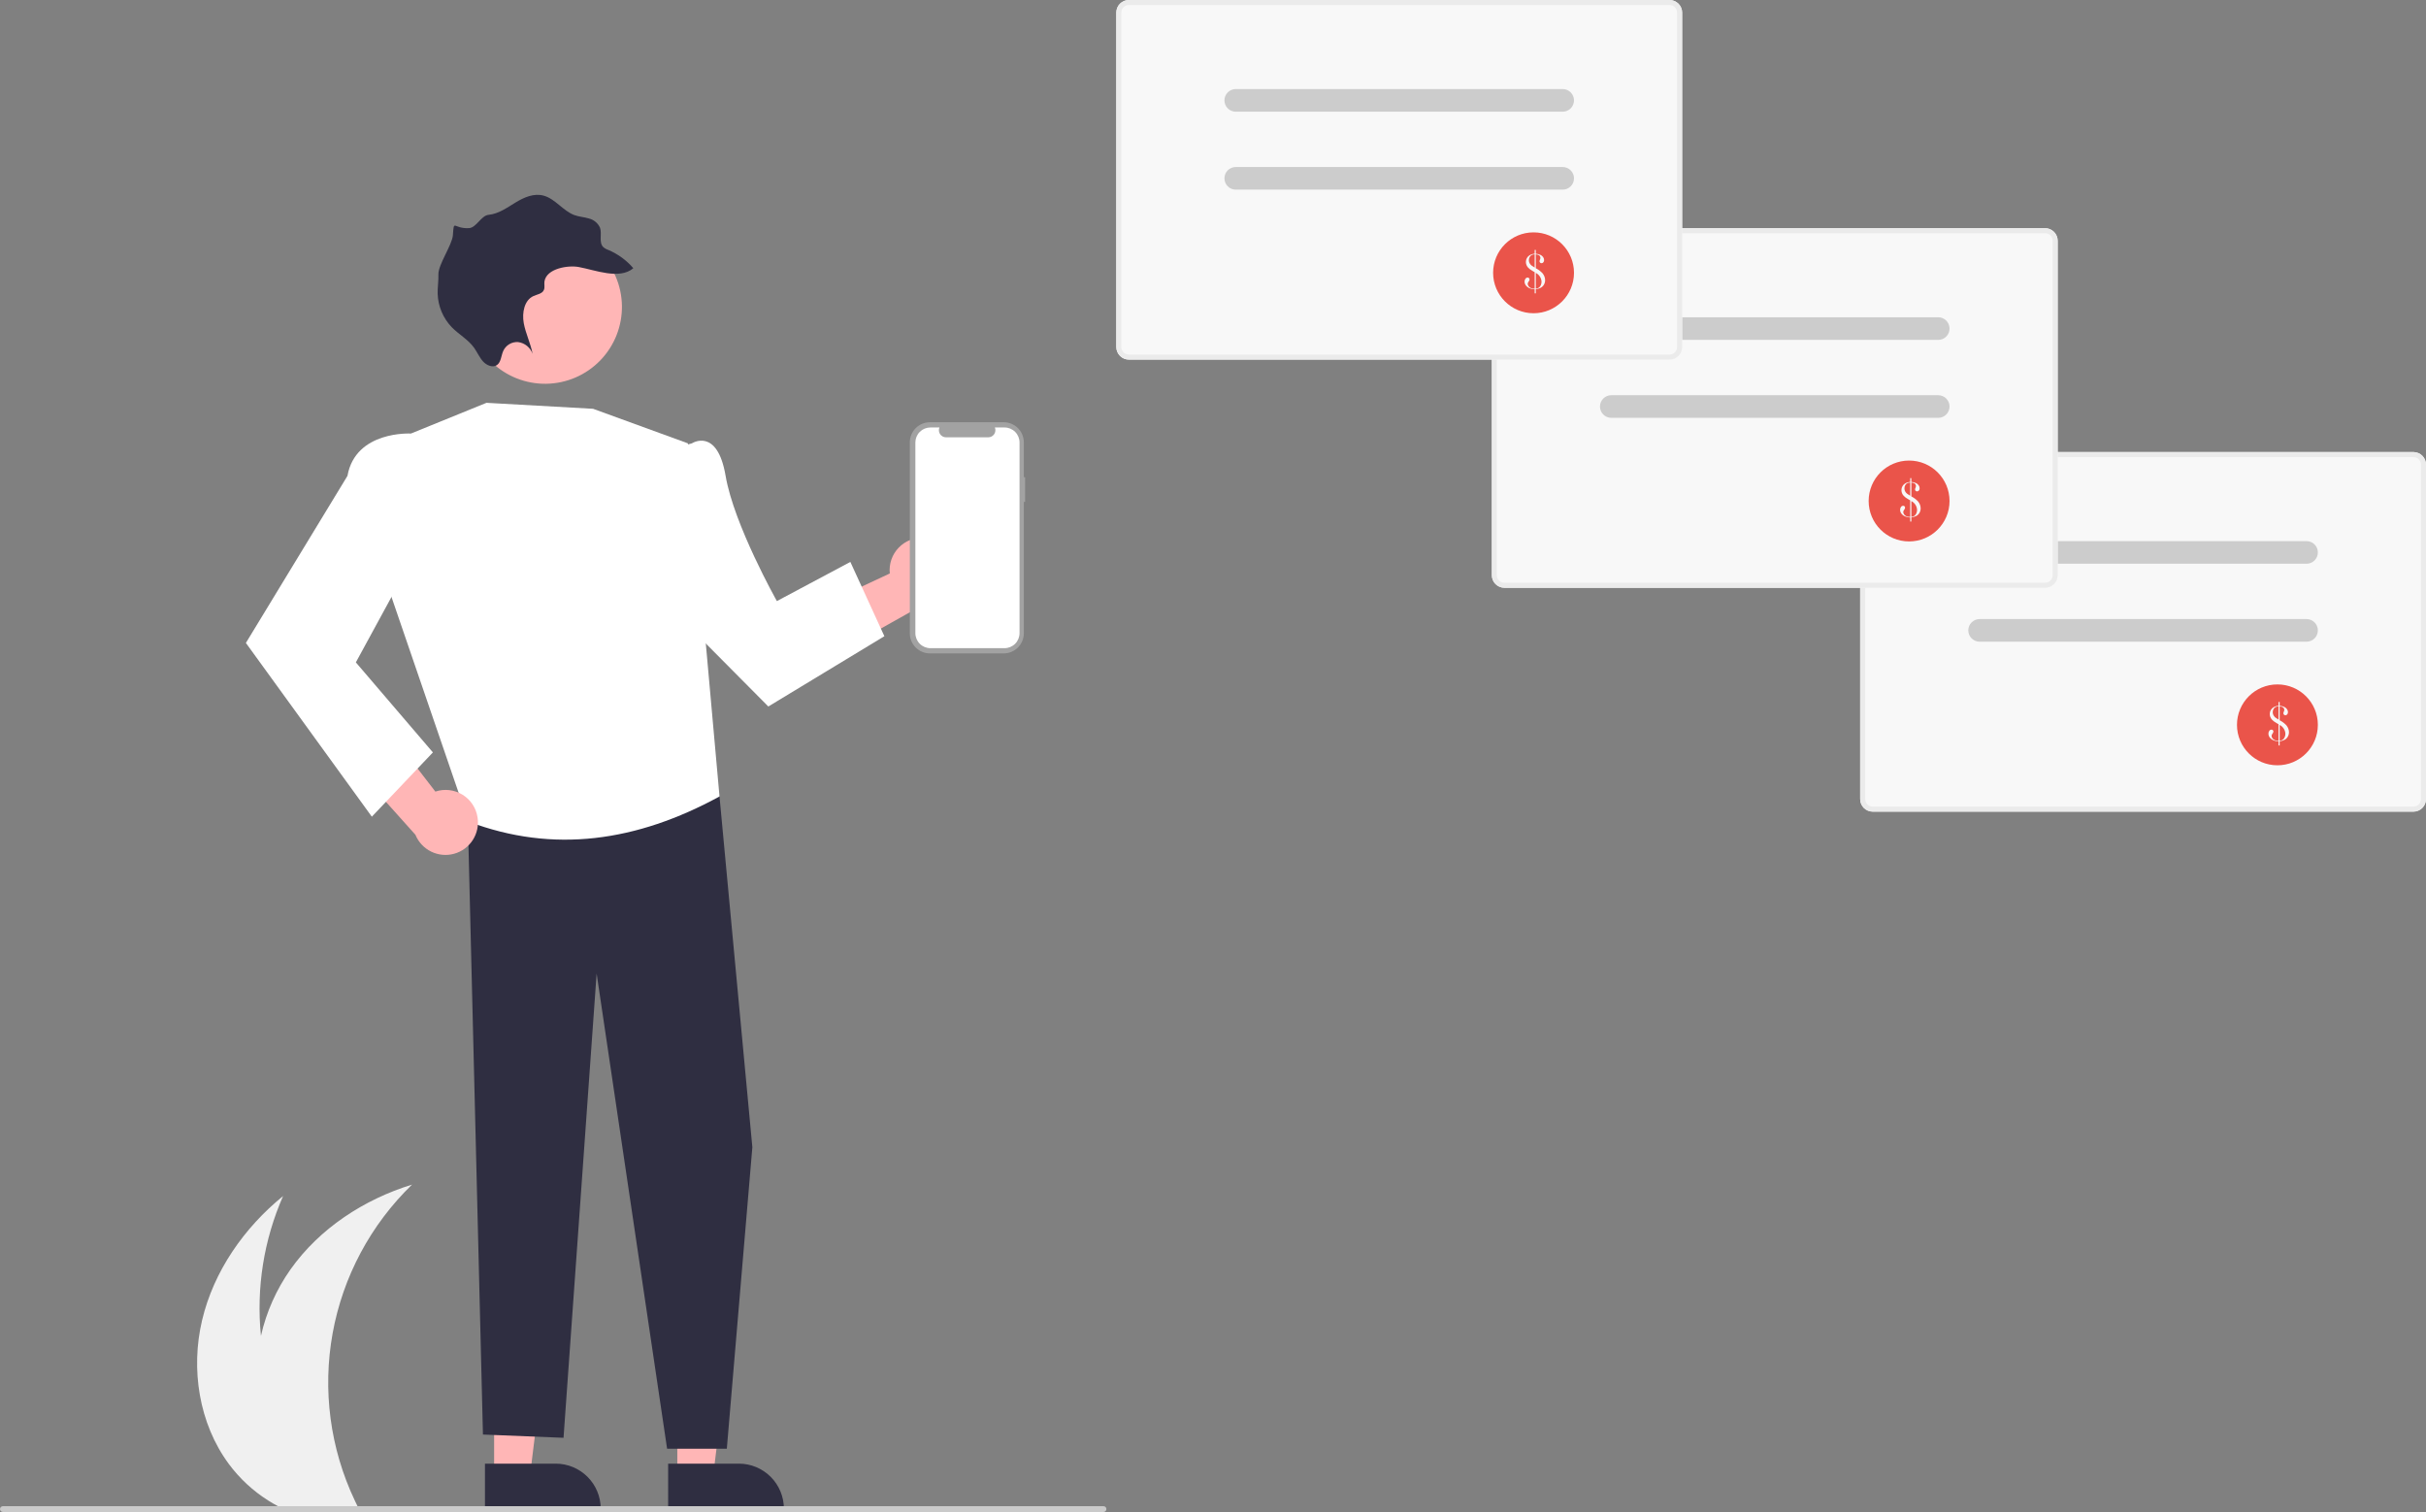 <svg width="621" height="387" viewBox="0 0 621 387" fill="none" xmlns="http://www.w3.org/2000/svg">
<rect x="0" y="0" width="621" height="387" fill="#808080" stroke="none"/>
<g clip-path="url(#clip0)">
<path d="M58.566 374.705C61.313 378.408 64.72 381.573 68.615 384.043C69.443 384.568 70.293 385.063 71.159 385.521H91.516C91.272 385.033 91.035 384.538 90.806 384.043C84.494 370.726 82.515 355.766 85.146 341.266C87.778 326.766 94.888 313.455 105.477 303.204C93.172 307.004 81.799 314.412 74.36 324.918C70.746 330.034 68.175 335.813 66.796 341.923C65.566 329.703 67.52 317.373 72.467 306.132C62.477 314.257 54.698 325.384 51.733 337.908C48.768 350.44 50.919 364.347 58.566 374.705Z" fill="#F0F0F0"/>
<path d="M617.781 207.745H479.377C478.524 207.744 477.705 207.404 477.102 206.801C476.499 206.198 476.159 205.38 476.158 204.526V118.924C476.159 118.071 476.499 117.253 477.102 116.649C477.705 116.046 478.524 115.707 479.377 115.706H617.781C618.635 115.707 619.453 116.046 620.056 116.649C620.66 117.253 620.999 118.071 621 118.924V204.526C620.999 205.38 620.66 206.198 620.056 206.801C619.453 207.404 618.635 207.744 617.781 207.745Z" fill="#F8F8F8"/>
<path d="M617.781 207.745H479.377C478.524 207.744 477.705 207.404 477.102 206.801C476.499 206.198 476.159 205.38 476.158 204.526V118.924C476.159 118.071 476.499 117.253 477.102 116.649C477.705 116.046 478.524 115.707 479.377 115.706H617.781C618.635 115.707 619.453 116.046 620.056 116.649C620.66 117.253 620.999 118.071 621 118.924V204.526C620.999 205.38 620.66 206.198 620.056 206.801C619.453 207.404 618.635 207.744 617.781 207.745ZM479.377 116.993C478.865 116.994 478.374 117.197 478.012 117.559C477.65 117.921 477.446 118.412 477.446 118.924V204.526C477.446 205.038 477.65 205.529 478.012 205.891C478.374 206.253 478.865 206.457 479.377 206.457H617.781C618.293 206.457 618.784 206.253 619.146 205.891C619.508 205.529 619.712 205.038 619.713 204.526V118.924C619.712 118.412 619.508 117.921 619.146 117.559C618.784 117.197 618.293 116.994 617.781 116.993H479.377Z" fill="#EBEBEB"/>
<path d="M590.422 144.295H506.736C505.967 144.295 505.231 143.989 504.687 143.446C504.144 142.903 503.839 142.166 503.839 141.398C503.839 140.63 504.144 139.893 504.687 139.35C505.231 138.807 505.967 138.502 506.736 138.502H590.422C591.19 138.502 591.927 138.807 592.471 139.35C593.014 139.893 593.319 140.63 593.319 141.398C593.319 142.166 593.014 142.903 592.471 143.446C591.927 143.989 591.19 144.295 590.422 144.295Z" fill="#CCCCCC"/>
<path d="M590.422 164.247H506.736C505.967 164.247 505.231 163.942 504.687 163.399C504.144 162.856 503.839 162.119 503.839 161.351C503.839 160.583 504.144 159.846 504.687 159.303C505.231 158.76 505.967 158.454 506.736 158.454H590.422C591.19 158.454 591.927 158.76 592.471 159.303C593.014 159.846 593.319 160.583 593.319 161.351C593.319 162.119 593.014 162.856 592.471 163.399C591.927 163.942 591.19 164.247 590.422 164.247Z" fill="#CCCCCC"/>
<path d="M582.967 195.882C588.684 195.882 593.319 191.248 593.319 185.531C593.319 179.815 588.684 175.181 582.967 175.181C577.249 175.181 572.614 179.815 572.614 185.531C572.614 191.248 577.249 195.882 582.967 195.882Z" fill="#EA544A"/>
<path d="M583.251 180.655V179.669H583.543V180.655C583.956 180.673 584.362 180.773 584.737 180.947C585.009 181.075 585.244 181.271 585.418 181.515C585.58 181.741 585.666 182.012 585.665 182.29C585.671 182.493 585.603 182.692 585.474 182.848C585.418 182.92 585.346 182.977 585.265 183.016C585.183 183.056 585.094 183.076 585.003 183.075C584.936 183.077 584.868 183.064 584.806 183.038C584.743 183.013 584.687 182.975 584.64 182.926C584.591 182.878 584.552 182.82 584.527 182.757C584.501 182.693 584.489 182.625 584.49 182.556C584.491 182.46 584.511 182.365 584.549 182.277L584.666 182.031C584.707 181.928 584.727 181.817 584.724 181.706C584.727 181.535 584.673 181.367 584.568 181.23C584.455 181.086 584.301 180.979 584.127 180.921C583.938 180.859 583.742 180.82 583.543 180.805V184.353L583.608 184.392C584.218 184.715 584.772 185.133 585.25 185.631C585.461 185.882 585.629 186.166 585.746 186.472C585.863 186.768 585.923 187.084 585.925 187.403C585.93 187.815 585.822 188.221 585.613 188.577C585.409 188.924 585.109 189.206 584.75 189.388C584.371 189.574 583.963 189.692 583.543 189.738V190.796H583.251V189.758C582.828 189.754 582.409 189.668 582.018 189.505C581.629 189.36 581.285 189.113 581.022 188.791C580.791 188.502 580.666 188.142 580.669 187.772C580.66 187.513 580.74 187.258 580.896 187.049C580.957 186.959 581.039 186.885 581.135 186.834C581.231 186.782 581.338 186.755 581.447 186.754C581.513 186.752 581.578 186.763 581.638 186.787C581.699 186.811 581.754 186.847 581.801 186.893C581.847 186.939 581.883 186.994 581.907 187.055C581.931 187.116 581.943 187.181 581.94 187.246C581.918 187.446 581.834 187.633 581.7 187.783C581.63 187.876 581.571 187.976 581.522 188.081C581.489 188.163 581.472 188.251 581.473 188.34C581.474 188.576 581.556 188.806 581.704 188.99C581.865 189.197 582.079 189.357 582.323 189.453C582.602 189.562 582.9 189.615 583.199 189.609H583.251V185.372L582.881 185.158C582.531 184.955 582.264 184.786 582.08 184.652C581.9 184.522 581.734 184.374 581.583 184.211C581.211 183.814 581.004 183.289 581.006 182.744C581.004 182.405 581.089 182.072 581.253 181.775C581.413 181.478 581.648 181.229 581.934 181.051C582.333 180.811 582.786 180.675 583.251 180.655ZM583.251 180.798C583 180.806 582.752 180.861 582.521 180.96C582.29 181.074 582.101 181.258 581.978 181.485C581.839 181.731 581.768 182.011 581.772 182.294C581.769 182.639 581.875 182.977 582.075 183.259C582.181 183.412 582.308 183.549 582.453 183.667C582.687 183.842 582.932 184.002 583.187 184.146L583.251 184.185V180.798ZM583.543 189.596C583.71 189.582 583.875 189.547 584.034 189.492C584.163 189.442 584.283 189.372 584.389 189.284C584.59 189.114 584.745 188.896 584.842 188.652C584.954 188.381 585.012 188.091 585.01 187.798C584.984 187.328 584.835 186.874 584.577 186.479C584.32 186.085 583.963 185.766 583.543 185.554V189.596Z" fill="#F8F8F8"/>
<path d="M523.499 150.446H385.095C384.241 150.445 383.423 150.106 382.82 149.503C382.216 148.899 381.877 148.081 381.876 147.228V61.626C381.877 60.772 382.216 59.954 382.82 59.351C383.423 58.748 384.241 58.408 385.095 58.407H523.499C524.353 58.408 525.171 58.748 525.774 59.351C526.378 59.954 526.717 60.772 526.718 61.626V147.228C526.717 148.081 526.378 148.899 525.774 149.503C525.171 150.106 524.353 150.445 523.499 150.446Z" fill="#F8F8F8"/>
<path d="M523.499 150.446H385.095C384.241 150.445 383.423 150.106 382.82 149.503C382.216 148.899 381.877 148.081 381.876 147.228V61.626C381.877 60.772 382.216 59.954 382.82 59.351C383.423 58.748 384.241 58.408 385.095 58.407H523.499C524.353 58.408 525.171 58.748 525.774 59.351C526.378 59.954 526.717 60.772 526.718 61.626V147.228C526.717 148.081 526.378 148.899 525.774 149.503C525.171 150.106 524.353 150.445 523.499 150.446ZM385.095 59.695C384.583 59.695 384.092 59.899 383.73 60.261C383.368 60.623 383.164 61.114 383.163 61.626V147.228C383.164 147.74 383.368 148.231 383.73 148.593C384.092 148.955 384.583 149.158 385.095 149.159H523.499C524.011 149.158 524.502 148.955 524.864 148.593C525.226 148.231 525.43 147.74 525.43 147.228V61.626C525.43 61.114 525.226 60.623 524.864 60.261C524.502 59.899 524.011 59.695 523.499 59.695H385.095Z" fill="#EBEBEB"/>
<path d="M496.141 86.996H412.454C411.686 86.996 410.949 86.691 410.406 86.148C409.863 85.605 409.558 84.868 409.558 84.1C409.558 83.332 409.863 82.595 410.406 82.052C410.949 81.509 411.686 81.204 412.454 81.204H496.141C496.909 81.204 497.646 81.509 498.189 82.052C498.733 82.595 499.038 83.332 499.038 84.1C499.038 84.868 498.733 85.605 498.189 86.148C497.646 86.691 496.909 86.996 496.141 86.996Z" fill="#CCCCCC"/>
<path d="M496.141 106.949H412.454C411.686 106.949 410.949 106.644 410.406 106.1C409.863 105.557 409.558 104.821 409.558 104.052C409.558 103.284 409.863 102.548 410.406 102.004C410.949 101.461 411.686 101.156 412.454 101.156H496.141C496.909 101.156 497.646 101.461 498.189 102.004C498.733 102.548 499.038 103.284 499.038 104.052C499.038 104.821 498.733 105.557 498.189 106.1C497.646 106.644 496.909 106.949 496.141 106.949Z" fill="#CCCCCC"/>
<path d="M488.685 138.584C494.402 138.584 499.037 133.95 499.037 128.233C499.037 122.517 494.402 117.882 488.685 117.882C482.967 117.882 478.332 122.517 478.332 128.233C478.332 133.95 482.967 138.584 488.685 138.584Z" fill="#EA544A"/>
<path d="M488.969 123.357V122.371H489.261V123.357C489.674 123.375 490.08 123.474 490.455 123.649C490.727 123.777 490.961 123.972 491.136 124.217C491.298 124.443 491.384 124.714 491.383 124.992C491.389 125.195 491.321 125.393 491.191 125.55C491.136 125.621 491.064 125.679 490.982 125.718C490.901 125.758 490.811 125.778 490.721 125.777C490.653 125.778 490.586 125.766 490.524 125.74C490.461 125.714 490.405 125.676 490.358 125.628C490.309 125.58 490.27 125.522 490.245 125.458C490.219 125.395 490.207 125.327 490.208 125.258C490.208 125.162 490.228 125.067 490.267 124.979L490.384 124.733C490.425 124.629 490.445 124.519 490.442 124.408C490.445 124.236 490.39 124.068 490.286 123.931C490.172 123.788 490.019 123.681 489.845 123.623C489.656 123.561 489.46 123.522 489.261 123.506V127.055L489.326 127.094C489.936 127.417 490.49 127.835 490.968 128.333C491.179 128.583 491.347 128.867 491.464 129.173C491.58 129.47 491.641 129.786 491.642 130.104C491.648 130.517 491.54 130.923 491.331 131.279C491.127 131.626 490.827 131.907 490.468 132.09C490.089 132.275 489.681 132.394 489.261 132.44V133.497H488.969V132.459C488.545 132.456 488.127 132.37 487.736 132.206C487.346 132.061 487.002 131.815 486.74 131.493C486.509 131.204 486.384 130.844 486.386 130.474C486.378 130.214 486.458 129.959 486.613 129.751C486.675 129.661 486.757 129.587 486.853 129.535C486.949 129.484 487.056 129.457 487.165 129.456C487.23 129.453 487.295 129.464 487.356 129.488C487.417 129.512 487.472 129.548 487.518 129.595C487.565 129.641 487.601 129.696 487.625 129.757C487.649 129.817 487.66 129.882 487.658 129.948C487.636 130.147 487.552 130.335 487.418 130.485C487.348 130.577 487.288 130.677 487.24 130.783C487.206 130.865 487.19 130.953 487.191 131.042C487.192 131.278 487.273 131.507 487.421 131.692C487.583 131.899 487.797 132.058 488.041 132.155C488.32 132.263 488.618 132.316 488.917 132.31H488.969V128.074L488.599 127.86C488.249 127.656 487.981 127.488 487.798 127.353C487.618 127.223 487.452 127.075 487.301 126.912C486.928 126.515 486.722 125.991 486.724 125.446C486.722 125.107 486.807 124.773 486.97 124.476C487.131 124.18 487.365 123.931 487.652 123.753C488.05 123.512 488.504 123.376 488.969 123.357ZM488.969 123.5C488.718 123.508 488.47 123.563 488.239 123.662C488.008 123.776 487.818 123.959 487.696 124.186C487.557 124.433 487.486 124.712 487.489 124.996C487.487 125.341 487.593 125.679 487.793 125.96C487.899 126.114 488.026 126.251 488.171 126.368C488.405 126.543 488.65 126.703 488.904 126.848L488.969 126.886V123.5ZM489.261 132.297C489.428 132.283 489.593 132.248 489.752 132.193C489.881 132.144 490.001 132.074 490.107 131.986C490.307 131.815 490.463 131.598 490.559 131.353C490.672 131.083 490.729 130.793 490.727 130.5C490.702 130.03 490.553 129.575 490.295 129.181C490.038 128.787 489.681 128.468 489.261 128.255V132.297Z" fill="#F8F8F8"/>
<path d="M236.588 137.673C235.383 137.586 234.172 137.764 233.043 138.195C231.914 138.626 230.892 139.3 230.051 140.168C229.211 141.037 228.57 142.079 228.176 143.221C227.781 144.364 227.642 145.579 227.768 146.781L201.16 159.253L214.184 167.226L237.454 154.16C239.46 153.815 241.269 152.745 242.54 151.155C243.81 149.565 244.452 147.564 244.346 145.532C244.239 143.5 243.39 141.577 241.961 140.129C240.531 138.68 238.619 137.807 236.588 137.673Z" fill="#FFB6B6"/>
<path d="M126.485 377.63L135.674 377.629L140.046 342.191L126.483 342.192L126.485 377.63Z" fill="#FFB6B6"/>
<path d="M124.141 374.63L142.237 374.629H142.238C145.297 374.629 148.23 375.844 150.393 378.007C152.556 380.169 153.771 383.102 153.771 386.16V386.534L124.141 386.535L124.141 374.63Z" fill="#2F2E41"/>
<path d="M173.375 377.63L182.564 377.629L186.936 342.191L173.373 342.192L173.375 377.63Z" fill="#FFB6B6"/>
<path d="M171.03 374.63L189.127 374.629H189.128C192.186 374.629 195.12 375.844 197.282 378.007C199.445 380.169 200.66 383.102 200.66 386.16V386.534L171.031 386.535L171.03 374.63Z" fill="#2F2E41"/>
<path d="M179.513 193.823L184.176 203.862L192.585 293.646L186.049 370.816H170.762L152.723 249.178L144.251 368.014L123.624 367.181L119.664 206.066L179.513 193.823Z" fill="#2F2E41"/>
<path d="M105.188 110.97L124.525 103.104L151.817 104.635L176.081 113.475L184.177 203.863C163.068 215.387 141.685 218.533 119.93 210.292L99.74 151.421L105.188 110.97Z" fill="white"/>
<path d="M168.532 115.865L177.113 113.475C177.113 113.475 183.603 109.256 185.739 121.798C187.874 134.341 198.862 153.85 198.862 153.85L217.672 143.827L226.38 162.842L196.675 180.833L165.394 149.319L168.532 115.865Z" fill="white"/>
<path d="M121.464 86.358C120.422 83.994 119.856 81.448 119.798 78.865C119.74 76.282 120.192 73.713 121.127 71.305C122.062 68.896 123.462 66.696 125.248 64.828C127.034 62.961 129.17 61.464 131.534 60.422C133.899 59.38 136.446 58.814 139.029 58.756C141.612 58.698 144.182 59.15 146.59 60.085C148.999 61.02 151.2 62.42 153.068 64.205C154.935 65.991 156.433 68.127 157.475 70.491L157.587 70.751C159.658 75.541 159.74 80.958 157.816 85.809C156.864 88.211 155.447 90.402 153.648 92.257C151.848 94.111 149.701 95.593 147.328 96.618C142.537 98.689 137.12 98.771 132.268 96.847C127.416 94.924 123.527 91.152 121.456 86.361L121.464 86.358Z" fill="#FFB6B6"/>
<path d="M148.178 68.353C152.269 69.095 158.601 71.67 162.115 68.649C160.379 66.622 158.196 65.025 155.738 63.986C155.254 63.825 154.806 63.572 154.418 63.24C153.22 62.029 154.146 59.944 153.598 58.307C153.331 57.709 152.93 57.181 152.425 56.765C151.92 56.348 151.325 56.055 150.687 55.907C149.467 55.542 148.189 55.483 146.991 55.041C144.156 53.975 142.14 50.927 139.234 50.098C136.702 49.366 134.154 50.504 131.969 51.832C129.784 53.16 127.622 54.736 125.065 54.988C123.155 55.162 121.945 58.304 120.028 58.396C116.008 58.592 116.232 55.943 115.934 60.165C115.763 62.684 112.163 67.695 112.221 70.236C112.281 71.901 111.986 73.55 112.034 75.221C112.142 78.402 113.418 81.431 115.618 83.732C117.448 85.613 119.828 86.882 121.368 89.026C122.169 90.165 122.725 91.494 123.657 92.524C124.59 93.554 126.169 94.174 127.21 93.438C128.25 92.703 128.27 91.111 128.786 89.9C129.103 89.158 129.644 88.533 130.333 88.113C131.023 87.693 131.827 87.5 132.632 87.559C133.468 87.669 134.257 88.009 134.911 88.543C135.564 89.076 136.055 89.781 136.33 90.578C135.842 87.901 134.558 85.394 134.07 82.715C133.581 80.037 134.218 76.837 136.524 75.791C137.515 75.33 138.853 75.207 139.251 74.145C139.495 73.505 139.272 72.749 139.366 72.058C139.873 68.668 145.51 67.829 148.178 68.353Z" fill="#2F2E41"/>
<path d="M122.248 209.247C122.072 208.051 121.636 206.909 120.97 205.9C120.304 204.891 119.425 204.04 118.395 203.408C117.365 202.775 116.208 202.376 115.007 202.239C113.806 202.101 112.59 202.229 111.443 202.612L93.497 179.346L88.536 193.786L106.338 213.666C107.111 215.549 108.547 217.084 110.375 217.979C112.203 218.874 114.295 219.067 116.257 218.522C118.218 217.978 119.911 216.732 121.015 215.023C122.119 213.314 122.558 211.258 122.248 209.247V209.247Z" fill="#FFB6B6"/>
<path d="M111.386 115.358L105.188 110.97C105.188 110.97 91.007 110.158 88.944 121.799L62.942 164.565L95.182 209.035L110.812 192.584L91.09 169.54L107.649 139.142L111.386 115.358Z" fill="white"/>
<path d="M262.402 122.135H262.077V113.228C262.077 112.551 261.944 111.881 261.685 111.255C261.425 110.63 261.046 110.062 260.567 109.583C260.088 109.104 259.52 108.724 258.894 108.465C258.269 108.206 257.598 108.073 256.921 108.073H238.048C237.37 108.073 236.7 108.206 236.074 108.465C235.449 108.724 234.881 109.104 234.402 109.583C233.923 110.062 233.543 110.63 233.284 111.255C233.025 111.881 232.892 112.551 232.892 113.228V162.091C232.892 162.768 233.025 163.439 233.284 164.064C233.543 164.69 233.923 165.258 234.402 165.737C234.881 166.215 235.449 166.595 236.074 166.854C236.7 167.113 237.37 167.246 238.048 167.246H256.921C257.598 167.246 258.269 167.113 258.894 166.854C259.52 166.595 260.088 166.215 260.567 165.737C261.046 165.258 261.425 164.69 261.685 164.064C261.944 163.439 262.077 162.768 262.077 162.091V128.475H262.402V122.135Z" fill="#A2A2A2"/>
<path d="M257.129 109.414H254.666C254.779 109.692 254.822 109.993 254.792 110.292C254.761 110.59 254.658 110.876 254.49 111.125C254.323 111.374 254.097 111.578 253.832 111.719C253.567 111.86 253.272 111.934 252.972 111.934H242.16C241.86 111.934 241.564 111.86 241.299 111.719C241.035 111.578 240.809 111.374 240.641 111.125C240.474 110.876 240.371 110.59 240.34 110.292C240.309 109.993 240.353 109.692 240.466 109.414H238.165C237.144 109.414 236.164 109.82 235.442 110.542C234.72 111.264 234.314 112.243 234.314 113.264V162.056C234.314 163.077 234.72 164.056 235.442 164.778C236.164 165.5 237.144 165.905 238.165 165.905H257.129C258.15 165.905 259.13 165.5 259.852 164.778C260.574 164.056 260.98 163.077 260.98 162.056V113.264C260.98 112.243 260.574 111.264 259.852 110.542C259.13 109.82 258.15 109.414 257.129 109.414Z" fill="white"/>
<path d="M427.369 92.039H288.965C288.111 92.038 287.293 91.698 286.69 91.095C286.087 90.492 285.747 89.674 285.746 88.821V3.218C285.747 2.365 286.087 1.547 286.69 0.944C287.293 0.34 288.111 0.001 288.965 0H427.369C428.223 0.001 429.041 0.34 429.644 0.944C430.248 1.547 430.587 2.365 430.588 3.218V88.821C430.587 89.674 430.248 90.492 429.644 91.095C429.041 91.698 428.223 92.038 427.369 92.039Z" fill="#F8F8F8"/>
<path d="M427.369 92.039H288.965C288.111 92.038 287.293 91.698 286.69 91.095C286.087 90.492 285.747 89.674 285.746 88.821V3.218C285.747 2.365 286.087 1.547 286.69 0.944C287.293 0.34 288.111 0.001 288.965 0H427.369C428.223 0.001 429.041 0.34 429.644 0.944C430.248 1.547 430.587 2.365 430.588 3.218V88.821C430.587 89.674 430.248 90.492 429.644 91.095C429.041 91.698 428.223 92.038 427.369 92.039ZM288.965 1.287C288.453 1.288 287.962 1.491 287.6 1.853C287.238 2.215 287.034 2.706 287.034 3.218V88.821C287.034 89.333 287.238 89.823 287.6 90.186C287.962 90.547 288.453 90.751 288.965 90.752H427.369C427.881 90.751 428.372 90.547 428.734 90.186C429.096 89.823 429.3 89.333 429.301 88.821V3.218C429.3 2.706 429.096 2.215 428.734 1.853C428.372 1.491 427.881 1.288 427.369 1.287H288.965Z" fill="#EBEBEB"/>
<path d="M400.01 28.589H316.324C315.555 28.589 314.818 28.284 314.275 27.741C313.732 27.197 313.427 26.461 313.427 25.692C313.427 24.924 313.732 24.188 314.275 23.645C314.818 23.101 315.555 22.796 316.324 22.796H400.01C400.778 22.796 401.515 23.101 402.058 23.645C402.602 24.188 402.907 24.924 402.907 25.692C402.907 26.461 402.602 27.197 402.058 27.741C401.515 28.284 400.778 28.589 400.01 28.589Z" fill="#CCCCCC"/>
<path d="M400.01 48.541H316.324C315.555 48.541 314.818 48.236 314.275 47.693C313.732 47.15 313.427 46.413 313.427 45.645C313.427 44.877 313.732 44.14 314.275 43.597C314.818 43.054 315.555 42.749 316.324 42.749H400.01C400.778 42.749 401.515 43.054 402.058 43.597C402.602 44.14 402.907 44.877 402.907 45.645C402.907 46.413 402.602 47.15 402.058 47.693C401.515 48.236 400.778 48.541 400.01 48.541Z" fill="#CCCCCC"/>
<path d="M392.555 80.176C398.272 80.176 402.907 75.542 402.907 69.826C402.907 64.109 398.272 59.475 392.555 59.475C386.837 59.475 382.202 64.109 382.202 69.826C382.202 75.542 386.837 80.176 392.555 80.176Z" fill="#EA544A"/>
<path d="M392.839 64.95V63.964H393.131V64.95C393.544 64.968 393.95 65.067 394.325 65.242C394.597 65.369 394.832 65.565 395.006 65.809C395.168 66.036 395.254 66.307 395.253 66.585C395.259 66.788 395.191 66.986 395.061 67.142C395.006 67.214 394.934 67.271 394.853 67.311C394.771 67.35 394.682 67.37 394.591 67.37C394.523 67.371 394.456 67.358 394.394 67.333C394.331 67.307 394.275 67.269 394.228 67.22C394.179 67.172 394.14 67.115 394.115 67.051C394.089 66.987 394.077 66.919 394.078 66.851C394.079 66.755 394.098 66.66 394.137 66.572L394.254 66.325C394.295 66.222 394.315 66.112 394.312 66.001C394.315 65.829 394.26 65.661 394.156 65.524C394.042 65.38 393.889 65.273 393.715 65.216C393.526 65.154 393.33 65.114 393.131 65.099V68.648L393.196 68.687C393.806 69.009 394.36 69.428 394.838 69.926C395.049 70.176 395.217 70.46 395.334 70.766C395.451 71.063 395.511 71.378 395.512 71.697C395.518 72.109 395.41 72.516 395.201 72.871C394.997 73.218 394.697 73.5 394.338 73.682C393.959 73.868 393.551 73.987 393.131 74.032V75.09H392.839V74.052C392.416 74.049 391.997 73.963 391.606 73.799C391.216 73.654 390.873 73.408 390.61 73.085C390.379 72.796 390.254 72.437 390.256 72.067C390.248 71.807 390.328 71.552 390.484 71.343C390.545 71.253 390.627 71.18 390.723 71.128C390.819 71.077 390.926 71.049 391.035 71.048C391.1 71.046 391.165 71.057 391.226 71.081C391.287 71.105 391.342 71.141 391.389 71.187C391.435 71.233 391.471 71.288 391.495 71.349C391.519 71.41 391.53 71.475 391.528 71.54C391.506 71.74 391.422 71.928 391.288 72.077C391.218 72.17 391.158 72.27 391.11 72.375C391.076 72.457 391.06 72.545 391.061 72.634C391.062 72.871 391.143 73.1 391.291 73.284C391.453 73.491 391.667 73.651 391.911 73.747C392.19 73.856 392.488 73.909 392.787 73.903H392.839V69.666L392.469 69.452C392.119 69.249 391.852 69.08 391.668 68.946C391.488 68.816 391.322 68.668 391.171 68.505C390.799 68.108 390.592 67.583 390.594 67.039C390.592 66.7 390.677 66.366 390.84 66.069C391.001 65.772 391.235 65.523 391.522 65.345C391.921 65.105 392.374 64.969 392.839 64.95ZM392.839 65.092C392.588 65.1 392.34 65.155 392.109 65.254C391.878 65.369 391.688 65.552 391.566 65.779C391.427 66.026 391.356 66.305 391.359 66.588C391.357 66.934 391.463 67.271 391.663 67.553C391.769 67.706 391.896 67.844 392.041 67.961C392.275 68.136 392.52 68.296 392.774 68.44L392.839 68.479V65.092ZM393.131 73.89C393.298 73.876 393.463 73.841 393.622 73.786C393.751 73.736 393.871 73.666 393.977 73.578C394.178 73.408 394.333 73.191 394.43 72.946C394.542 72.676 394.599 72.385 394.597 72.093C394.572 71.623 394.423 71.168 394.165 70.774C393.908 70.38 393.551 70.06 393.131 69.848V73.89Z" fill="#F8F8F8"/>
<path d="M282.475 387H0.739C0.543 387 0.355 386.922 0.217 386.783C0.078 386.645 0 386.457 0 386.261C0 386.064 0.078 385.876 0.217 385.738C0.355 385.599 0.543 385.521 0.739 385.521H282.475C282.672 385.521 282.86 385.599 282.998 385.738C283.137 385.876 283.215 386.064 283.215 386.261C283.215 386.457 283.137 386.645 282.998 386.783C282.86 386.922 282.672 387 282.475 387Z" fill="#CACACA"/>
</g>
<defs>
<clipPath id="clip0">
<rect width="621" height="387" fill="white"/>
</clipPath>
</defs>
</svg>
